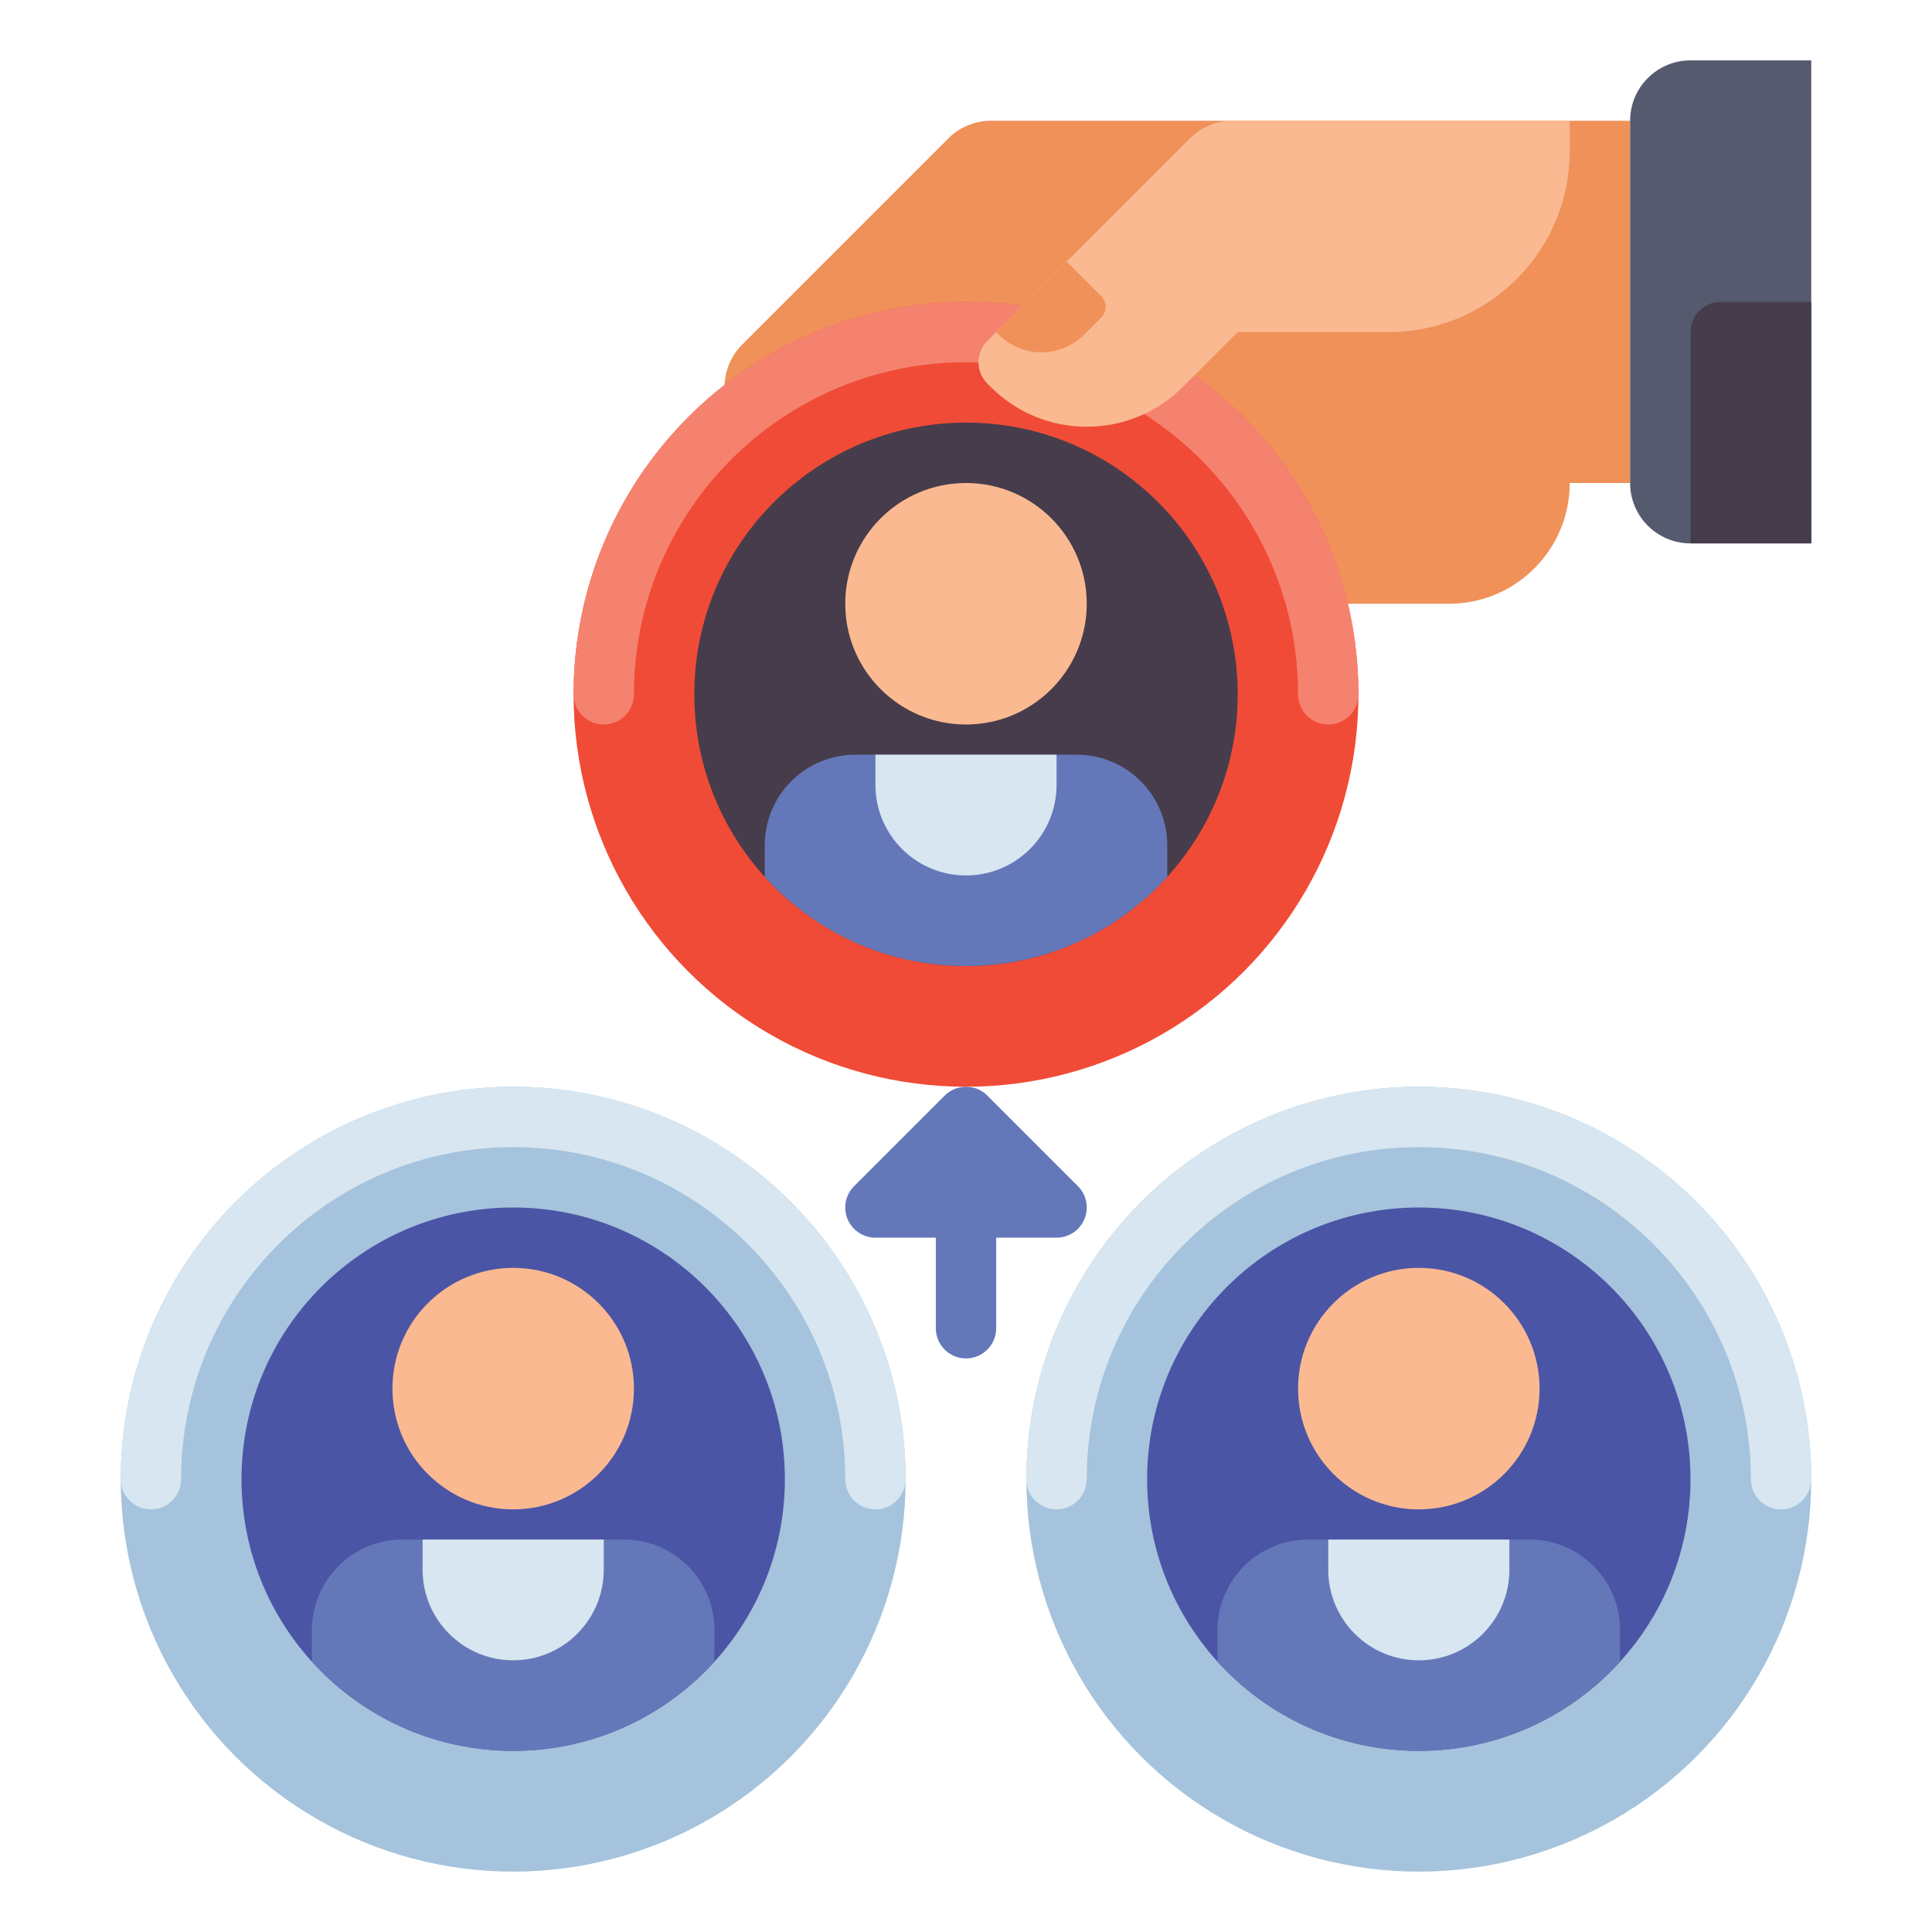 <?xml version="1.0" encoding="UTF-8"?>
<svg xmlns="http://www.w3.org/2000/svg" onmouseup="{ if(window.parent.document.onmouseup) window.parent.document.onmouseup(arguments[0]);}" width="512" viewBox="0 0 512 512" height="512" id="Layer_1"><g><g><path data-cppathid="10000" fill="#f0915a" d="m262.627 32c-4.243 0-8.313 1.686-11.314 4.686l-54.627 54.627c-3 3-4.686 7.07-4.686 11.314v57.373h192c17.673 0 32-14.327 32-32h16v-96z"/></g><g><g><circle data-cppathid="10001" r="104" fill="#f04b37" cy="184" cx="256"/></g><path data-cppathid="10002" fill="#f5826e" d="m256 80c-57.438 0-104 46.563-104 104 0 4.418 3.582 8 8 8s8-3.582 8-8c0-48.601 39.399-88 88-88s88 39.399 88 88c0 4.418 3.582 8 8 8s8-3.582 8-8c0-57.437-46.562-104-104-104z"/><g><circle data-cppathid="10003" r="72" fill="#463c4b" cy="184" cx="256"/></g><g><path data-cppathid="10004" fill="#6478b9" d="m309.333 224c0-13.255-10.745-24-24-24h-58.667c-13.255 0-24 10.745-24 24v8.368c13.173 14.516 32.188 23.632 53.334 23.632s40.161-9.116 53.333-23.632z"/></g><g><path data-cppathid="10005" fill="#d7e6f0" d="m256 232c-13.255 0-24-10.745-24-24v-8h48v8c0 13.255-10.745 24-24 24z"/></g><g><circle data-cppathid="10006" r="32" fill="#fab991" cy="160" cx="256"/></g></g><g><path data-cppathid="10007" fill="#fab991" d="m261.657 101.657.887.887c14.059 14.059 36.853 14.059 50.912 0l14.544-14.544h40c26.51 0 48-21.49 48-48v-8h-89.373c-4.243 0-8.313 1.686-11.314 4.686l-53.657 53.657c-3.123 3.124-3.123 8.19.001 11.314z"/></g><g><path data-cppathid="10008" fill="#f0915a" d="m264 88 .686.686c6.248 6.248 16.379 6.248 22.627 0l4.525-4.525c1.562-1.562 1.562-4.095 0-5.657l-9.172-9.172z"/></g><g><path data-cppathid="10009" fill="#555a6e" d="m448 144h32v-128h-32c-8.837 0-16 7.163-16 16v96c0 8.837 7.163 16 16 16z"/></g><g><path data-cppathid="10010" fill="#463c4b" d="m456 80h24v64h-32v-56c0-4.418 3.582-8 8-8z"/></g><path data-cppathid="10011" fill="#6478b9" d="m285.657 314.343-24-24c-3.125-3.124-8.189-3.124-11.314 0l-24 24c-2.288 2.288-2.972 5.729-1.733 8.718s4.155 4.939 7.39 4.939h16v24c0 4.418 3.582 8 8 8s8-3.582 8-8v-24h16c3.235 0 6.152-1.949 7.391-4.938s.554-6.431-1.734-8.719z"/><g><g><circle data-cppathid="10012" r="104" fill="#a5c3dc" cy="392" cx="136"/></g><path data-cppathid="10013" fill="#d7e6f0" d="m136 288c-57.438 0-104 46.563-104 104 0 4.418 3.582 8 8 8s8-3.582 8-8c0-48.601 39.399-88 88-88s88 39.399 88 88c0 4.418 3.582 8 8 8s8-3.582 8-8c0-57.437-46.562-104-104-104z"/><g><circle data-cppathid="10014" r="72" fill="#4b55a5" cy="392" cx="136"/></g><g><path data-cppathid="10015" fill="#6478b9" d="m189.333 432c0-13.255-10.745-24-24-24h-58.667c-13.255 0-24 10.745-24 24v8.368c13.173 14.516 32.188 23.632 53.334 23.632s40.161-9.116 53.333-23.632z"/></g><g><path data-cppathid="10016" fill="#d7e6f0" d="m136 440c-13.255 0-24-10.745-24-24v-8h48v8c0 13.255-10.745 24-24 24z"/></g><g><circle data-cppathid="10017" r="32" fill="#fab991" cy="368" cx="136"/></g></g><g><g><circle data-cppathid="10018" r="104" fill="#a5c3dc" cy="392" cx="376"/></g><path data-cppathid="10019" fill="#d7e6f0" d="m376 288c-57.438 0-104 46.563-104 104 0 4.418 3.582 8 8 8s8-3.582 8-8c0-48.601 39.399-88 88-88s88 39.399 88 88c0 4.418 3.582 8 8 8s8-3.582 8-8c0-57.437-46.562-104-104-104z"/><g><circle data-cppathid="10020" r="72" fill="#4b55a5" cy="392" cx="376"/></g><g><path data-cppathid="10021" fill="#6478b9" d="m429.333 432c0-13.255-10.745-24-24-24h-58.667c-13.255 0-24 10.745-24 24v8.368c13.173 14.516 32.188 23.632 53.334 23.632s40.161-9.116 53.333-23.632z"/></g><g><path data-cppathid="10022" fill="#d7e6f0" d="m376 440c-13.255 0-24-10.745-24-24v-8h48v8c0 13.255-10.745 24-24 24z"/></g><g><circle data-cppathid="10023" r="32" fill="#fab991" cy="368" cx="376"/></g></g></g></svg>